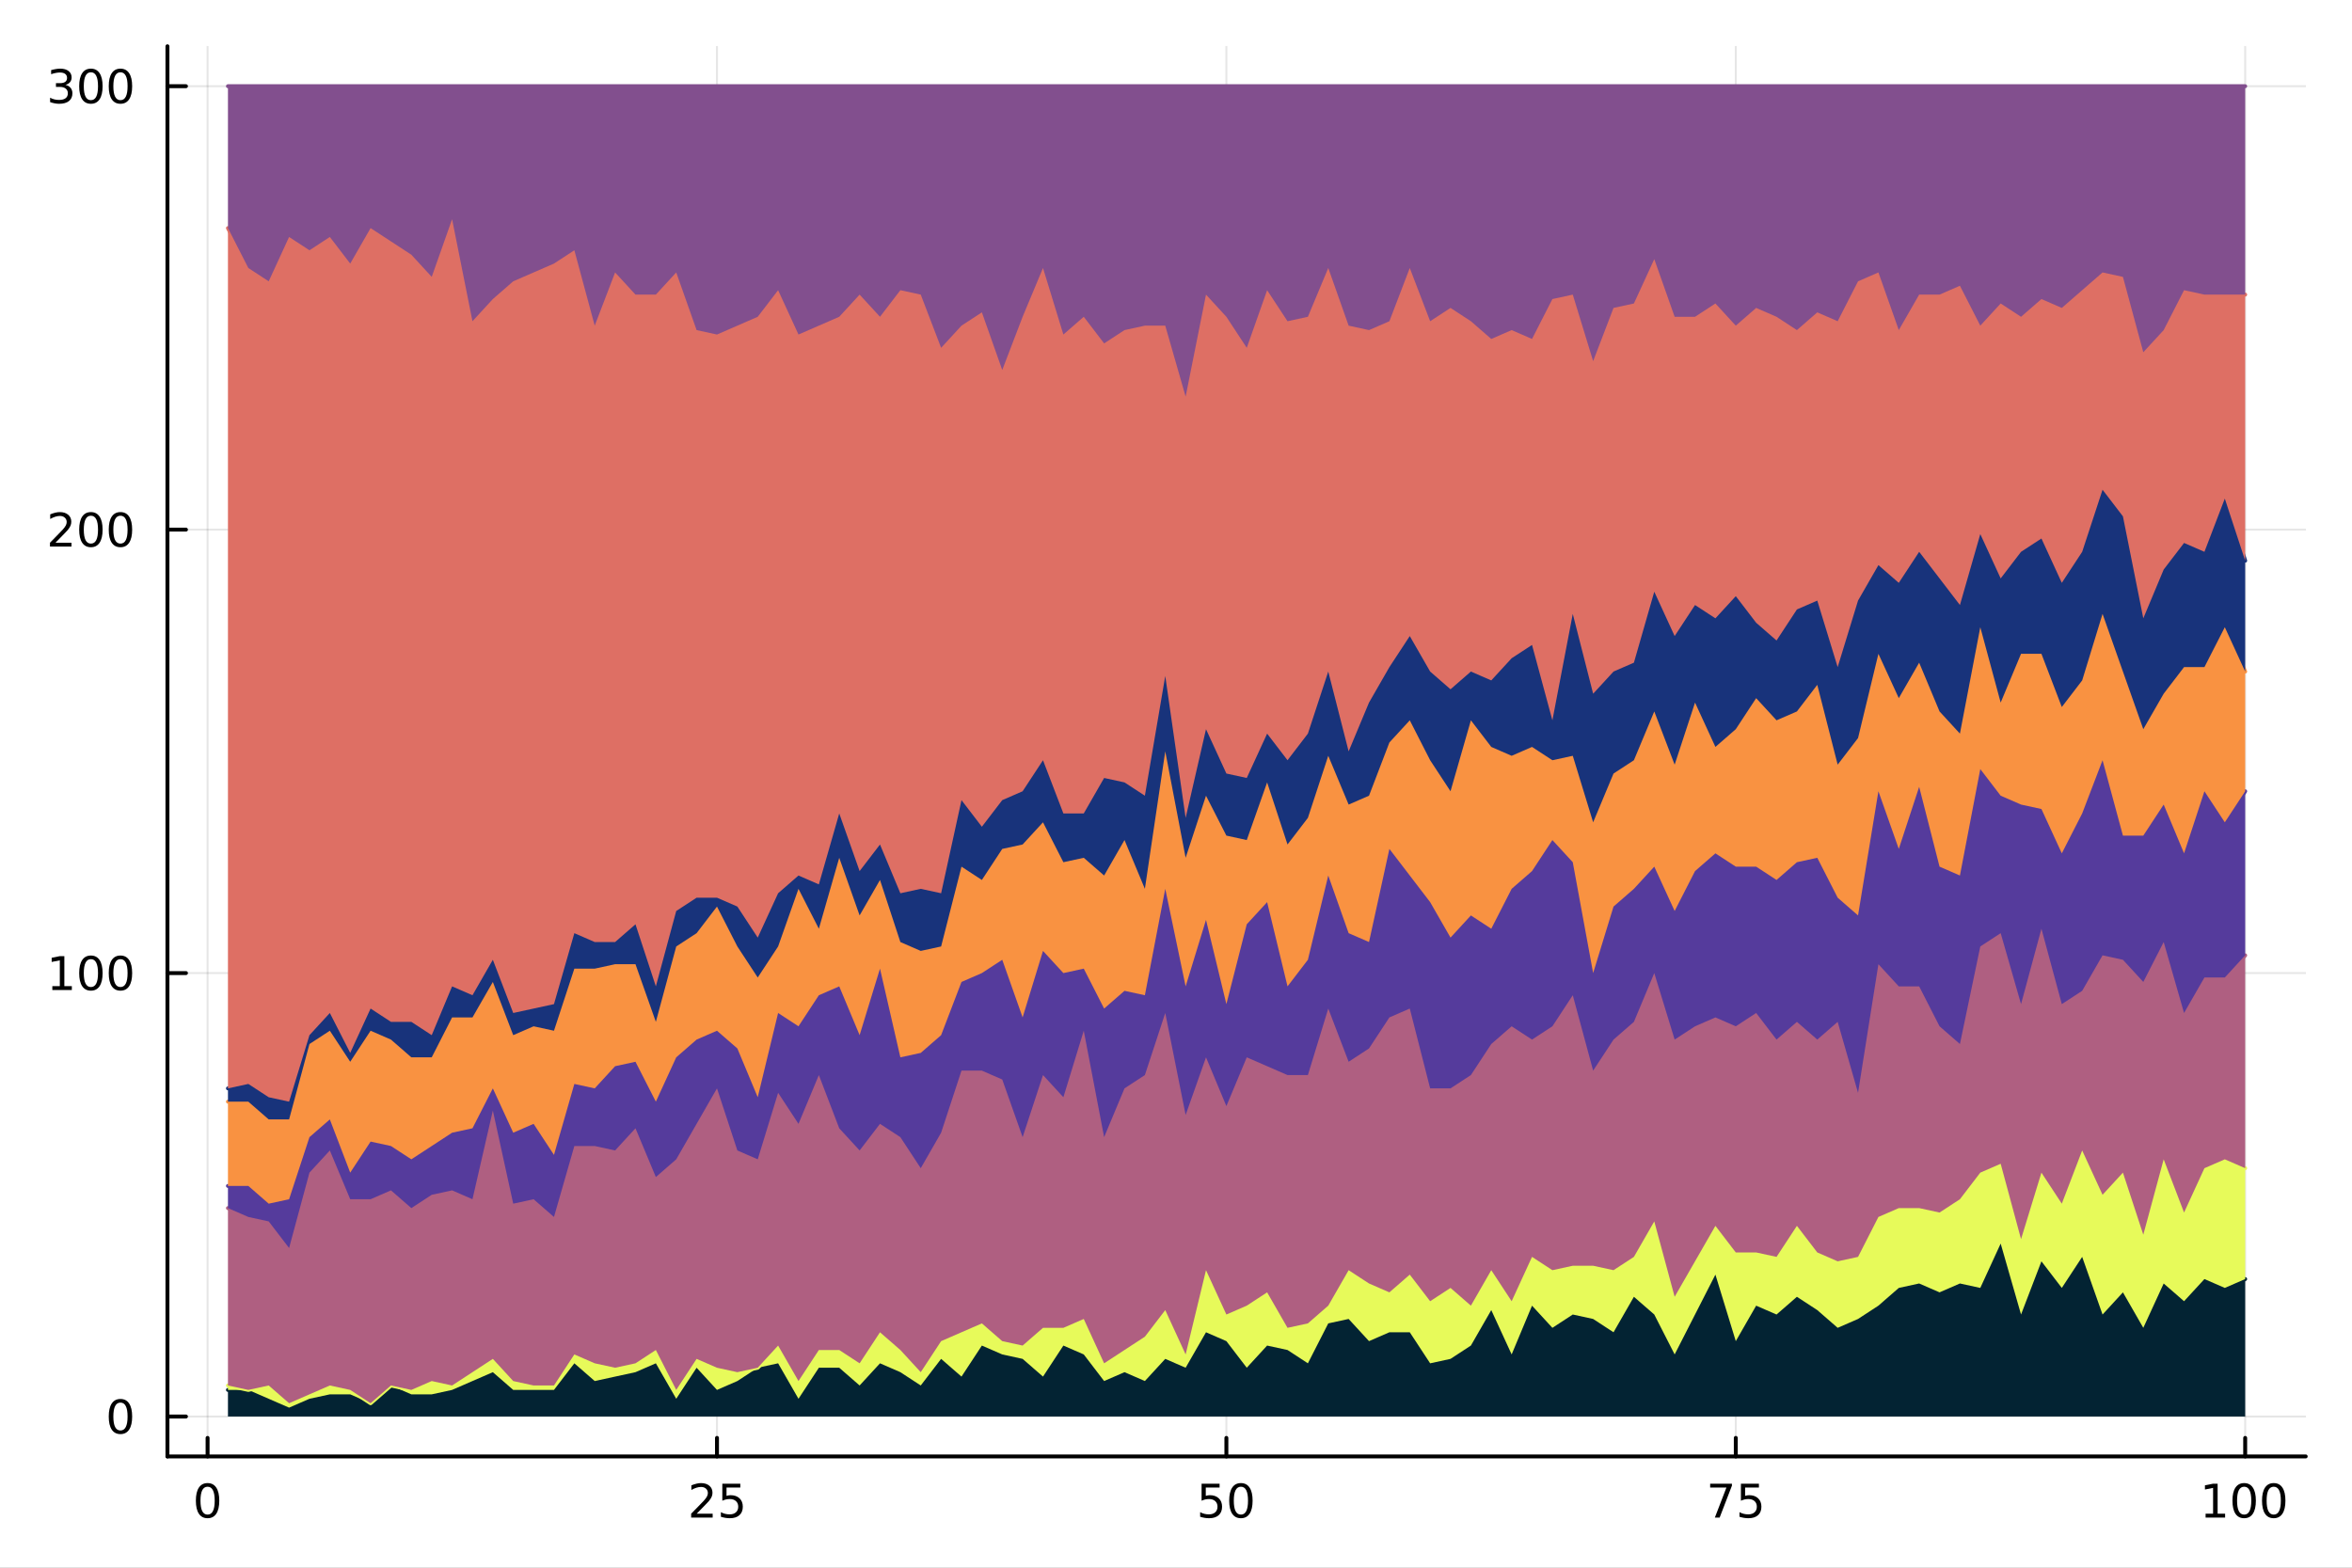<?xml version="1.0" encoding="utf-8"?>
<svg xmlns="http://www.w3.org/2000/svg" xmlns:xlink="http://www.w3.org/1999/xlink" width="600" height="400" viewBox="0 0 2400 1600">
<rect x="0" y="0" width="2400" height="1600" fill="#808080" stroke="none"/>
<defs>
  <clipPath id="clip330">
    <rect x="0" y="0" width="2400" height="1600"/>
  </clipPath>
</defs>
<path clip-path="url(#clip330)" d="M0 1600 L2400 1600 L2400 0 L0 0  Z" fill="#ffffff" fill-rule="evenodd" fill-opacity="1"/>
<defs>
  <clipPath id="clip331">
    <rect x="480" y="0" width="1681" height="1600"/>
  </clipPath>
</defs>
<path clip-path="url(#clip330)" d="M170.857 1486.45 L2352.76 1486.45 L2352.76 47.244 L170.857 47.244  Z" fill="#ffffff" fill-rule="evenodd" fill-opacity="1"/>
<defs>
  <clipPath id="clip332">
    <rect x="170" y="47" width="2183" height="1440"/>
  </clipPath>
</defs>
<polyline clip-path="url(#clip332)" style="stroke:#000000; stroke-linecap:round; stroke-linejoin:round; stroke-width:2; stroke-opacity:0.1; fill:none" points="211.817,1486.45 211.817,47.244 "/>
<polyline clip-path="url(#clip332)" style="stroke:#000000; stroke-linecap:round; stroke-linejoin:round; stroke-width:2; stroke-opacity:0.1; fill:none" points="731.614,1486.45 731.614,47.244 "/>
<polyline clip-path="url(#clip332)" style="stroke:#000000; stroke-linecap:round; stroke-linejoin:round; stroke-width:2; stroke-opacity:0.1; fill:none" points="1251.41,1486.45 1251.41,47.244 "/>
<polyline clip-path="url(#clip332)" style="stroke:#000000; stroke-linecap:round; stroke-linejoin:round; stroke-width:2; stroke-opacity:0.1; fill:none" points="1771.21,1486.45 1771.21,47.244 "/>
<polyline clip-path="url(#clip332)" style="stroke:#000000; stroke-linecap:round; stroke-linejoin:round; stroke-width:2; stroke-opacity:0.1; fill:none" points="2291,1486.45 2291,47.244 "/>
<polyline clip-path="url(#clip330)" style="stroke:#000000; stroke-linecap:round; stroke-linejoin:round; stroke-width:4; stroke-opacity:1; fill:none" points="170.857,1486.45 2352.76,1486.45 "/>
<polyline clip-path="url(#clip330)" style="stroke:#000000; stroke-linecap:round; stroke-linejoin:round; stroke-width:4; stroke-opacity:1; fill:none" points="211.817,1486.45 211.817,1467.55 "/>
<polyline clip-path="url(#clip330)" style="stroke:#000000; stroke-linecap:round; stroke-linejoin:round; stroke-width:4; stroke-opacity:1; fill:none" points="731.614,1486.45 731.614,1467.55 "/>
<polyline clip-path="url(#clip330)" style="stroke:#000000; stroke-linecap:round; stroke-linejoin:round; stroke-width:4; stroke-opacity:1; fill:none" points="1251.41,1486.45 1251.41,1467.55 "/>
<polyline clip-path="url(#clip330)" style="stroke:#000000; stroke-linecap:round; stroke-linejoin:round; stroke-width:4; stroke-opacity:1; fill:none" points="1771.21,1486.45 1771.21,1467.55 "/>
<polyline clip-path="url(#clip330)" style="stroke:#000000; stroke-linecap:round; stroke-linejoin:round; stroke-width:4; stroke-opacity:1; fill:none" points="2291,1486.45 2291,1467.55 "/>
<path clip-path="url(#clip330)" d="M211.817 1517.37 Q208.206 1517.37 206.378 1520.93 Q204.572 1524.47 204.572 1531.6 Q204.572 1538.71 206.378 1542.27 Q208.206 1545.82 211.817 1545.82 Q215.452 1545.82 217.257 1542.27 Q219.086 1538.71 219.086 1531.6 Q219.086 1524.47 217.257 1520.93 Q215.452 1517.37 211.817 1517.37 M211.817 1513.66 Q217.628 1513.66 220.683 1518.27 Q223.762 1522.85 223.762 1531.6 Q223.762 1540.33 220.683 1544.94 Q217.628 1549.52 211.817 1549.52 Q206.007 1549.52 202.929 1544.94 Q199.873 1540.33 199.873 1531.6 Q199.873 1522.85 202.929 1518.27 Q206.007 1513.66 211.817 1513.66 Z" fill="#000000" fill-rule="nonzero" fill-opacity="1" /><path clip-path="url(#clip330)" d="M710.885 1544.91 L727.204 1544.91 L727.204 1548.85 L705.26 1548.85 L705.26 1544.91 Q707.922 1542.16 712.505 1537.53 Q717.112 1532.88 718.292 1531.53 Q720.538 1529.01 721.417 1527.27 Q722.32 1525.51 722.32 1523.82 Q722.32 1521.07 720.376 1519.33 Q718.454 1517.6 715.353 1517.6 Q713.154 1517.6 710.7 1518.36 Q708.269 1519.13 705.492 1520.68 L705.492 1515.95 Q708.316 1514.82 710.769 1514.24 Q713.223 1513.66 715.26 1513.66 Q720.63 1513.66 723.825 1516.35 Q727.019 1519.03 727.019 1523.52 Q727.019 1525.65 726.209 1527.57 Q725.422 1529.47 723.315 1532.07 Q722.737 1532.74 719.635 1535.95 Q716.533 1539.15 710.885 1544.91 Z" fill="#000000" fill-rule="nonzero" fill-opacity="1" /><path clip-path="url(#clip330)" d="M737.065 1514.29 L755.422 1514.29 L755.422 1518.22 L741.348 1518.22 L741.348 1526.7 Q742.366 1526.35 743.385 1526.19 Q744.403 1526 745.422 1526 Q751.209 1526 754.588 1529.17 Q757.968 1532.34 757.968 1537.76 Q757.968 1543.34 754.496 1546.44 Q751.024 1549.52 744.704 1549.52 Q742.528 1549.52 740.26 1549.15 Q738.014 1548.78 735.607 1548.04 L735.607 1543.34 Q737.69 1544.47 739.913 1545.03 Q742.135 1545.58 744.612 1545.58 Q748.616 1545.58 750.954 1543.48 Q753.292 1541.37 753.292 1537.76 Q753.292 1534.15 750.954 1532.04 Q748.616 1529.94 744.612 1529.94 Q742.737 1529.94 740.862 1530.35 Q739.01 1530.77 737.065 1531.65 L737.065 1514.29 Z" fill="#000000" fill-rule="nonzero" fill-opacity="1" /><path clip-path="url(#clip330)" d="M1226.11 1514.29 L1244.47 1514.29 L1244.47 1518.22 L1230.39 1518.22 L1230.39 1526.7 Q1231.41 1526.35 1232.43 1526.19 Q1233.45 1526 1234.47 1526 Q1240.25 1526 1243.63 1529.17 Q1247.01 1532.34 1247.01 1537.76 Q1247.01 1543.34 1243.54 1546.44 Q1240.07 1549.52 1233.75 1549.52 Q1231.57 1549.52 1229.3 1549.15 Q1227.06 1548.78 1224.65 1548.04 L1224.65 1543.34 Q1226.73 1544.47 1228.96 1545.03 Q1231.18 1545.58 1233.66 1545.58 Q1237.66 1545.58 1240 1543.48 Q1242.34 1541.37 1242.34 1537.76 Q1242.34 1534.15 1240 1532.04 Q1237.66 1529.94 1233.66 1529.94 Q1231.78 1529.94 1229.91 1530.35 Q1228.05 1530.77 1226.11 1531.65 L1226.11 1514.29 Z" fill="#000000" fill-rule="nonzero" fill-opacity="1" /><path clip-path="url(#clip330)" d="M1266.23 1517.37 Q1262.61 1517.37 1260.79 1520.93 Q1258.98 1524.47 1258.98 1531.6 Q1258.98 1538.71 1260.79 1542.27 Q1262.61 1545.82 1266.23 1545.82 Q1269.86 1545.82 1271.67 1542.27 Q1273.49 1538.71 1273.49 1531.6 Q1273.49 1524.47 1271.67 1520.93 Q1269.86 1517.37 1266.23 1517.37 M1266.23 1513.66 Q1272.04 1513.66 1275.09 1518.27 Q1278.17 1522.85 1278.17 1531.6 Q1278.17 1540.33 1275.09 1544.94 Q1272.04 1549.52 1266.23 1549.52 Q1260.42 1549.52 1257.34 1544.94 Q1254.28 1540.33 1254.28 1531.6 Q1254.28 1522.85 1257.34 1518.27 Q1260.42 1513.66 1266.23 1513.66 Z" fill="#000000" fill-rule="nonzero" fill-opacity="1" /><path clip-path="url(#clip330)" d="M1745.06 1514.29 L1767.28 1514.29 L1767.28 1516.28 L1754.74 1548.85 L1749.85 1548.85 L1761.66 1518.22 L1745.06 1518.22 L1745.06 1514.29 Z" fill="#000000" fill-rule="nonzero" fill-opacity="1" /><path clip-path="url(#clip330)" d="M1776.45 1514.29 L1794.81 1514.29 L1794.81 1518.22 L1780.73 1518.22 L1780.73 1526.7 Q1781.75 1526.35 1782.77 1526.19 Q1783.79 1526 1784.81 1526 Q1790.59 1526 1793.97 1529.17 Q1797.35 1532.34 1797.35 1537.76 Q1797.35 1543.34 1793.88 1546.44 Q1790.41 1549.52 1784.09 1549.52 Q1781.91 1549.52 1779.64 1549.15 Q1777.4 1548.78 1774.99 1548.04 L1774.99 1543.34 Q1777.08 1544.47 1779.3 1545.03 Q1781.52 1545.58 1784 1545.58 Q1788 1545.58 1790.34 1543.48 Q1792.68 1541.37 1792.68 1537.76 Q1792.68 1534.15 1790.34 1532.04 Q1788 1529.94 1784 1529.94 Q1782.12 1529.94 1780.25 1530.35 Q1778.39 1530.77 1776.45 1531.65 L1776.45 1514.29 Z" fill="#000000" fill-rule="nonzero" fill-opacity="1" /><path clip-path="url(#clip330)" d="M2250.61 1544.91 L2258.25 1544.91 L2258.25 1518.55 L2249.94 1520.21 L2249.94 1515.95 L2258.2 1514.29 L2262.88 1514.29 L2262.88 1544.91 L2270.52 1544.91 L2270.52 1548.85 L2250.61 1548.85 L2250.61 1544.91 Z" fill="#000000" fill-rule="nonzero" fill-opacity="1" /><path clip-path="url(#clip330)" d="M2289.96 1517.37 Q2286.35 1517.37 2284.52 1520.93 Q2282.72 1524.47 2282.72 1531.6 Q2282.72 1538.71 2284.52 1542.27 Q2286.35 1545.82 2289.96 1545.82 Q2293.6 1545.82 2295.4 1542.27 Q2297.23 1538.71 2297.23 1531.6 Q2297.23 1524.47 2295.4 1520.93 Q2293.6 1517.37 2289.96 1517.37 M2289.96 1513.66 Q2295.77 1513.66 2298.83 1518.27 Q2301.91 1522.85 2301.91 1531.6 Q2301.91 1540.33 2298.83 1544.94 Q2295.77 1549.52 2289.96 1549.52 Q2284.15 1549.52 2281.07 1544.94 Q2278.02 1540.33 2278.02 1531.6 Q2278.02 1522.85 2281.07 1518.27 Q2284.15 1513.66 2289.96 1513.66 Z" fill="#000000" fill-rule="nonzero" fill-opacity="1" /><path clip-path="url(#clip330)" d="M2320.12 1517.37 Q2316.51 1517.37 2314.68 1520.93 Q2312.88 1524.47 2312.88 1531.6 Q2312.88 1538.71 2314.68 1542.27 Q2316.51 1545.82 2320.12 1545.82 Q2323.76 1545.82 2325.56 1542.27 Q2327.39 1538.71 2327.39 1531.6 Q2327.39 1524.47 2325.56 1520.93 Q2323.76 1517.37 2320.12 1517.37 M2320.12 1513.66 Q2325.93 1513.66 2328.99 1518.27 Q2332.07 1522.85 2332.07 1531.6 Q2332.07 1540.33 2328.99 1544.94 Q2325.93 1549.52 2320.12 1549.52 Q2314.31 1549.52 2311.24 1544.94 Q2308.18 1540.33 2308.18 1531.6 Q2308.18 1522.85 2311.24 1518.27 Q2314.31 1513.66 2320.12 1513.66 Z" fill="#000000" fill-rule="nonzero" fill-opacity="1" /><polyline clip-path="url(#clip332)" style="stroke:#000000; stroke-linecap:round; stroke-linejoin:round; stroke-width:2; stroke-opacity:0.1; fill:none" points="170.857,1445.72 2352.76,1445.72 "/>
<polyline clip-path="url(#clip332)" style="stroke:#000000; stroke-linecap:round; stroke-linejoin:round; stroke-width:2; stroke-opacity:0.1; fill:none" points="170.857,993.136 2352.76,993.136 "/>
<polyline clip-path="url(#clip332)" style="stroke:#000000; stroke-linecap:round; stroke-linejoin:round; stroke-width:2; stroke-opacity:0.1; fill:none" points="170.857,540.556 2352.76,540.556 "/>
<polyline clip-path="url(#clip332)" style="stroke:#000000; stroke-linecap:round; stroke-linejoin:round; stroke-width:2; stroke-opacity:0.1; fill:none" points="170.857,87.976 2352.76,87.976 "/>
<polyline clip-path="url(#clip330)" style="stroke:#000000; stroke-linecap:round; stroke-linejoin:round; stroke-width:4; stroke-opacity:1; fill:none" points="170.857,1486.45 170.857,47.244 "/>
<polyline clip-path="url(#clip330)" style="stroke:#000000; stroke-linecap:round; stroke-linejoin:round; stroke-width:4; stroke-opacity:1; fill:none" points="170.857,1445.72 189.755,1445.72 "/>
<polyline clip-path="url(#clip330)" style="stroke:#000000; stroke-linecap:round; stroke-linejoin:round; stroke-width:4; stroke-opacity:1; fill:none" points="170.857,993.136 189.755,993.136 "/>
<polyline clip-path="url(#clip330)" style="stroke:#000000; stroke-linecap:round; stroke-linejoin:round; stroke-width:4; stroke-opacity:1; fill:none" points="170.857,540.556 189.755,540.556 "/>
<polyline clip-path="url(#clip330)" style="stroke:#000000; stroke-linecap:round; stroke-linejoin:round; stroke-width:4; stroke-opacity:1; fill:none" points="170.857,87.976 189.755,87.976 "/>
<path clip-path="url(#clip330)" d="M122.913 1431.51 Q119.302 1431.51 117.473 1435.08 Q115.668 1438.62 115.668 1445.75 Q115.668 1452.86 117.473 1456.42 Q119.302 1459.96 122.913 1459.96 Q126.547 1459.96 128.353 1456.42 Q130.182 1452.86 130.182 1445.75 Q130.182 1438.62 128.353 1435.08 Q126.547 1431.51 122.913 1431.51 M122.913 1427.81 Q128.723 1427.81 131.779 1432.42 Q134.857 1437 134.857 1445.75 Q134.857 1454.48 131.779 1459.08 Q128.723 1463.67 122.913 1463.67 Q117.103 1463.67 114.024 1459.08 Q110.969 1454.48 110.969 1445.75 Q110.969 1437 114.024 1432.42 Q117.103 1427.81 122.913 1427.81 Z" fill="#000000" fill-rule="nonzero" fill-opacity="1" /><path clip-path="url(#clip330)" d="M53.4 1006.48 L61.038 1006.48 L61.038 980.115 L52.728 981.782 L52.728 977.523 L60.992 975.856 L65.668 975.856 L65.668 1006.48 L73.307 1006.48 L73.307 1010.42 L53.4 1010.42 L53.4 1006.48 Z" fill="#000000" fill-rule="nonzero" fill-opacity="1" /><path clip-path="url(#clip330)" d="M92.751 978.935 Q89.14 978.935 87.311 982.499 Q85.506 986.041 85.506 993.171 Q85.506 1000.28 87.311 1003.84 Q89.14 1007.38 92.751 1007.38 Q96.385 1007.38 98.191 1003.84 Q100.02 1000.28 100.02 993.171 Q100.02 986.041 98.191 982.499 Q96.385 978.935 92.751 978.935 M92.751 975.231 Q98.561 975.231 101.617 979.837 Q104.696 984.421 104.696 993.171 Q104.696 1001.9 101.617 1006.5 Q98.561 1011.09 92.751 1011.09 Q86.941 1011.09 83.862 1006.5 Q80.807 1001.9 80.807 993.171 Q80.807 984.421 83.862 979.837 Q86.941 975.231 92.751 975.231 Z" fill="#000000" fill-rule="nonzero" fill-opacity="1" /><path clip-path="url(#clip330)" d="M122.913 978.935 Q119.302 978.935 117.473 982.499 Q115.668 986.041 115.668 993.171 Q115.668 1000.28 117.473 1003.84 Q119.302 1007.38 122.913 1007.38 Q126.547 1007.38 128.353 1003.84 Q130.182 1000.28 130.182 993.171 Q130.182 986.041 128.353 982.499 Q126.547 978.935 122.913 978.935 M122.913 975.231 Q128.723 975.231 131.779 979.837 Q134.857 984.421 134.857 993.171 Q134.857 1001.9 131.779 1006.5 Q128.723 1011.09 122.913 1011.09 Q117.103 1011.09 114.024 1006.5 Q110.969 1001.9 110.969 993.171 Q110.969 984.421 114.024 979.837 Q117.103 975.231 122.913 975.231 Z" fill="#000000" fill-rule="nonzero" fill-opacity="1" /><path clip-path="url(#clip330)" d="M56.617 553.901 L72.936 553.901 L72.936 557.836 L50.992 557.836 L50.992 553.901 Q53.654 551.146 58.237 546.517 Q62.844 541.864 64.025 540.521 Q66.27 537.998 67.149 536.262 Q68.052 534.503 68.052 532.813 Q68.052 530.058 66.108 528.322 Q64.186 526.586 61.085 526.586 Q58.886 526.586 56.432 527.35 Q54.001 528.114 51.224 529.665 L51.224 524.943 Q54.048 523.808 56.501 523.23 Q58.955 522.651 60.992 522.651 Q66.362 522.651 69.557 525.336 Q72.751 528.021 72.751 532.512 Q72.751 534.642 71.941 536.563 Q71.154 538.461 69.048 541.054 Q68.469 541.725 65.367 544.943 Q62.265 548.137 56.617 553.901 Z" fill="#000000" fill-rule="nonzero" fill-opacity="1" /><path clip-path="url(#clip330)" d="M92.751 526.355 Q89.14 526.355 87.311 529.92 Q85.506 533.461 85.506 540.591 Q85.506 547.697 87.311 551.262 Q89.14 554.804 92.751 554.804 Q96.385 554.804 98.191 551.262 Q100.02 547.697 100.02 540.591 Q100.02 533.461 98.191 529.92 Q96.385 526.355 92.751 526.355 M92.751 522.651 Q98.561 522.651 101.617 527.258 Q104.696 531.841 104.696 540.591 Q104.696 549.318 101.617 553.924 Q98.561 558.507 92.751 558.507 Q86.941 558.507 83.862 553.924 Q80.807 549.318 80.807 540.591 Q80.807 531.841 83.862 527.258 Q86.941 522.651 92.751 522.651 Z" fill="#000000" fill-rule="nonzero" fill-opacity="1" /><path clip-path="url(#clip330)" d="M122.913 526.355 Q119.302 526.355 117.473 529.92 Q115.668 533.461 115.668 540.591 Q115.668 547.697 117.473 551.262 Q119.302 554.804 122.913 554.804 Q126.547 554.804 128.353 551.262 Q130.182 547.697 130.182 540.591 Q130.182 533.461 128.353 529.92 Q126.547 526.355 122.913 526.355 M122.913 522.651 Q128.723 522.651 131.779 527.258 Q134.857 531.841 134.857 540.591 Q134.857 549.318 131.779 553.924 Q128.723 558.507 122.913 558.507 Q117.103 558.507 114.024 553.924 Q110.969 549.318 110.969 540.591 Q110.969 531.841 114.024 527.258 Q117.103 522.651 122.913 522.651 Z" fill="#000000" fill-rule="nonzero" fill-opacity="1" /><path clip-path="url(#clip330)" d="M66.756 86.622 Q70.112 87.34 71.987 89.608 Q73.885 91.877 73.885 95.21 Q73.885 100.326 70.367 103.127 Q66.849 105.928 60.367 105.928 Q58.191 105.928 55.876 105.488 Q53.585 105.071 51.131 104.215 L51.131 99.701 Q53.075 100.835 55.39 101.414 Q57.705 101.992 60.228 101.992 Q64.626 101.992 66.918 100.256 Q69.233 98.52 69.233 95.21 Q69.233 92.154 67.08 90.442 Q64.95 88.705 61.131 88.705 L57.103 88.705 L57.103 84.863 L61.316 84.863 Q64.765 84.863 66.594 83.497 Q68.423 82.108 68.423 79.516 Q68.423 76.854 66.525 75.442 Q64.65 74.006 61.131 74.006 Q59.21 74.006 57.011 74.423 Q54.812 74.84 52.173 75.719 L52.173 71.553 Q54.835 70.812 57.15 70.442 Q59.487 70.071 61.548 70.071 Q66.872 70.071 69.974 72.502 Q73.075 74.909 73.075 79.03 Q73.075 81.9 71.432 83.891 Q69.788 85.858 66.756 86.622 Z" fill="#000000" fill-rule="nonzero" fill-opacity="1" /><path clip-path="url(#clip330)" d="M92.751 73.775 Q89.14 73.775 87.311 77.34 Q85.506 80.881 85.506 88.011 Q85.506 95.117 87.311 98.682 Q89.14 102.224 92.751 102.224 Q96.385 102.224 98.191 98.682 Q100.02 95.117 100.02 88.011 Q100.02 80.881 98.191 77.34 Q96.385 73.775 92.751 73.775 M92.751 70.071 Q98.561 70.071 101.617 74.678 Q104.696 79.261 104.696 88.011 Q104.696 96.738 101.617 101.344 Q98.561 105.928 92.751 105.928 Q86.941 105.928 83.862 101.344 Q80.807 96.738 80.807 88.011 Q80.807 79.261 83.862 74.678 Q86.941 70.071 92.751 70.071 Z" fill="#000000" fill-rule="nonzero" fill-opacity="1" /><path clip-path="url(#clip330)" d="M122.913 73.775 Q119.302 73.775 117.473 77.34 Q115.668 80.881 115.668 88.011 Q115.668 95.117 117.473 98.682 Q119.302 102.224 122.913 102.224 Q126.547 102.224 128.353 98.682 Q130.182 95.117 130.182 88.011 Q130.182 80.881 128.353 77.34 Q126.547 73.775 122.913 73.775 M122.913 70.071 Q128.723 70.071 131.779 74.678 Q134.857 79.261 134.857 88.011 Q134.857 96.738 131.779 101.344 Q128.723 105.928 122.913 105.928 Q117.103 105.928 114.024 101.344 Q110.969 96.738 110.969 88.011 Q110.969 79.261 114.024 74.678 Q117.103 70.071 122.913 70.071 Z" fill="#000000" fill-rule="nonzero" fill-opacity="1" /><path clip-path="url(#clip332)" d="M232.609 1418.56 L253.401 1418.56 L274.193 1427.61 L294.985 1436.66 L315.777 1427.61 L336.569 1423.09 L357.36 1423.09 L378.152 1432.14 L398.944 1414.04 L419.736 1423.09 L440.528 1423.09 L461.32 1418.56 L482.112 1409.51 L502.904 1400.46 L523.695 1418.56 L544.487 1418.56 L565.279 1418.56 L586.071 1391.41 L606.863 1409.51 L627.655 1404.98 L648.447 1400.46 L669.238 1391.41 L690.03 1427.61 L710.822 1395.93 L731.614 1418.56 L752.406 1409.51 L773.198 1395.93 L793.99 1391.41 L814.782 1427.61 L835.573 1395.93 L856.365 1395.93 L877.157 1414.04 L897.949 1391.41 L918.741 1400.46 L939.533 1414.04 L960.325 1386.88 L981.116 1404.98 L1001.91 1373.3 L1022.7 1382.35 L1043.49 1386.88 L1064.28 1404.98 L1085.08 1373.3 L1105.87 1382.35 L1126.66 1409.51 L1147.45 1400.46 L1168.24 1409.51 L1189.04 1386.88 L1209.83 1395.93 L1230.62 1359.73 L1251.41 1368.78 L1272.2 1395.93 L1292.99 1373.3 L1313.79 1377.83 L1334.58 1391.41 L1355.37 1350.67 L1376.16 1346.15 L1396.95 1368.78 L1417.75 1359.73 L1438.54 1359.73 L1459.33 1391.41 L1480.12 1386.88 L1500.91 1373.3 L1521.7 1337.1 L1542.5 1382.35 L1563.29 1332.57 L1584.08 1355.2 L1604.87 1341.62 L1625.66 1346.15 L1646.46 1359.73 L1667.25 1323.52 L1688.04 1341.62 L1708.83 1382.35 L1729.62 1341.62 L1750.42 1300.89 L1771.21 1368.78 L1792 1332.57 L1812.79 1341.62 L1833.58 1323.52 L1854.37 1337.1 L1875.17 1355.2 L1895.96 1346.15 L1916.75 1332.57 L1937.54 1314.47 L1958.33 1309.94 L1979.13 1318.99 L1999.92 1309.94 L2020.71 1314.47 L2041.5 1269.21 L2062.29 1341.62 L2083.09 1287.31 L2103.88 1314.47 L2124.67 1282.79 L2145.46 1341.62 L2166.25 1318.99 L2187.04 1355.2 L2207.84 1309.94 L2228.63 1328.04 L2249.42 1305.42 L2270.21 1314.47 L2291 1305.42 L2291 1445.72 L2270.21 1445.72 L2249.42 1445.72 L2228.63 1445.72 L2207.84 1445.72 L2187.04 1445.72 L2166.25 1445.72 L2145.46 1445.72 L2124.67 1445.72 L2103.88 1445.72 L2083.09 1445.72 L2062.29 1445.72 L2041.5 1445.72 L2020.71 1445.72 L1999.92 1445.72 L1979.13 1445.72 L1958.33 1445.72 L1937.54 1445.72 L1916.75 1445.72 L1895.96 1445.72 L1875.17 1445.72 L1854.37 1445.72 L1833.58 1445.72 L1812.79 1445.72 L1792 1445.72 L1771.21 1445.72 L1750.42 1445.72 L1729.62 1445.72 L1708.83 1445.72 L1688.04 1445.72 L1667.25 1445.72 L1646.46 1445.72 L1625.66 1445.72 L1604.87 1445.72 L1584.08 1445.72 L1563.29 1445.72 L1542.5 1445.72 L1521.7 1445.72 L1500.91 1445.72 L1480.12 1445.72 L1459.33 1445.72 L1438.54 1445.72 L1417.75 1445.72 L1396.95 1445.72 L1376.16 1445.72 L1355.37 1445.72 L1334.58 1445.72 L1313.79 1445.72 L1292.99 1445.72 L1272.2 1445.72 L1251.41 1445.72 L1230.62 1445.72 L1209.83 1445.72 L1189.04 1445.72 L1168.24 1445.72 L1147.45 1445.72 L1126.66 1445.72 L1105.87 1445.72 L1085.08 1445.72 L1064.28 1445.72 L1043.49 1445.72 L1022.7 1445.72 L1001.91 1445.72 L981.116 1445.72 L960.325 1445.72 L939.533 1445.72 L918.741 1445.72 L897.949 1445.72 L877.157 1445.72 L856.365 1445.72 L835.573 1445.72 L814.782 1445.72 L793.99 1445.72 L773.198 1445.72 L752.406 1445.72 L731.614 1445.72 L710.822 1445.72 L690.03 1445.72 L669.238 1445.72 L648.447 1445.72 L627.655 1445.72 L606.863 1445.72 L586.071 1445.72 L565.279 1445.72 L544.487 1445.72 L523.695 1445.72 L502.904 1445.72 L482.112 1445.72 L461.32 1445.72 L440.528 1445.72 L419.736 1445.72 L398.944 1445.72 L378.152 1445.72 L357.36 1445.72 L336.569 1445.72 L315.777 1445.72 L294.985 1445.72 L274.193 1445.72 L253.401 1445.72 L232.609 1445.72  Z" fill="#032333" fill-rule="evenodd" fill-opacity="1"/>
<polyline clip-path="url(#clip332)" style="stroke:#032333; stroke-linecap:round; stroke-linejoin:round; stroke-width:4; stroke-opacity:1; fill:none" points="232.609,1418.56 253.401,1418.56 274.193,1427.61 294.985,1436.66 315.777,1427.61 336.569,1423.09 357.36,1423.09 378.152,1432.14 398.944,1414.04 419.736,1423.09 440.528,1423.09 461.32,1418.56 482.112,1409.51 502.904,1400.46 523.695,1418.56 544.487,1418.56 565.279,1418.56 586.071,1391.41 606.863,1409.51 627.655,1404.98 648.447,1400.46 669.238,1391.41 690.03,1427.61 710.822,1395.93 731.614,1418.56 752.406,1409.51 773.198,1395.93 793.99,1391.41 814.782,1427.61 835.573,1395.93 856.365,1395.93 877.157,1414.04 897.949,1391.41 918.741,1400.46 939.533,1414.04 960.325,1386.88 981.116,1404.98 1001.91,1373.3 1022.7,1382.35 1043.49,1386.88 1064.28,1404.98 1085.08,1373.3 1105.87,1382.35 1126.66,1409.51 1147.45,1400.46 1168.24,1409.51 1189.04,1386.88 1209.83,1395.93 1230.62,1359.73 1251.41,1368.78 1272.2,1395.93 1292.99,1373.3 1313.79,1377.83 1334.58,1391.41 1355.37,1350.67 1376.16,1346.15 1396.95,1368.78 1417.75,1359.73 1438.54,1359.73 1459.33,1391.41 1480.12,1386.88 1500.91,1373.3 1521.7,1337.1 1542.5,1382.35 1563.29,1332.57 1584.08,1355.2 1604.87,1341.62 1625.66,1346.15 1646.46,1359.73 1667.25,1323.52 1688.04,1341.62 1708.83,1382.35 1729.62,1341.62 1750.42,1300.89 1771.21,1368.78 1792,1332.57 1812.79,1341.62 1833.58,1323.52 1854.37,1337.1 1875.17,1355.2 1895.96,1346.15 1916.75,1332.57 1937.54,1314.47 1958.33,1309.94 1979.13,1318.99 1999.92,1309.94 2020.71,1314.47 2041.5,1269.21 2062.29,1341.62 2083.09,1287.31 2103.88,1314.47 2124.67,1282.79 2145.46,1341.62 2166.25,1318.99 2187.04,1355.2 2207.84,1309.94 2228.63,1328.04 2249.42,1305.42 2270.21,1314.47 2291,1305.42 "/>
<path clip-path="url(#clip332)" d="M232.609 1414.04 L253.401 1418.56 L274.193 1414.04 L294.985 1432.14 L315.777 1423.09 L336.569 1414.04 L357.36 1418.56 L378.152 1432.14 L398.944 1414.04 L419.736 1418.56 L440.528 1409.51 L461.32 1414.04 L482.112 1400.46 L502.904 1386.88 L523.695 1409.51 L544.487 1414.04 L565.279 1414.04 L586.071 1382.35 L606.863 1391.41 L627.655 1395.93 L648.447 1391.41 L669.238 1377.83 L690.03 1418.56 L710.822 1386.88 L731.614 1395.93 L752.406 1400.46 L773.198 1395.93 L793.99 1373.3 L814.782 1409.51 L835.573 1377.83 L856.365 1377.83 L877.157 1391.41 L897.949 1359.73 L918.741 1377.83 L939.533 1400.46 L960.325 1368.78 L981.116 1359.73 L1001.91 1350.67 L1022.7 1368.78 L1043.49 1373.3 L1064.28 1355.2 L1085.08 1355.2 L1105.87 1346.15 L1126.66 1391.41 L1147.45 1377.83 L1168.24 1364.25 L1189.04 1337.1 L1209.83 1382.35 L1230.62 1296.36 L1251.41 1341.62 L1272.2 1332.57 L1292.99 1318.99 L1313.79 1355.2 L1334.58 1350.67 L1355.37 1332.57 L1376.16 1296.36 L1396.95 1309.94 L1417.75 1318.99 L1438.54 1300.89 L1459.33 1328.04 L1480.12 1314.47 L1500.91 1332.57 L1521.7 1296.36 L1542.5 1328.04 L1563.29 1282.79 L1584.08 1296.36 L1604.87 1291.84 L1625.66 1291.84 L1646.46 1296.36 L1667.25 1282.79 L1688.04 1246.58 L1708.83 1323.52 L1729.62 1287.31 L1750.42 1251.11 L1771.21 1278.26 L1792 1278.26 L1812.79 1282.79 L1833.58 1251.11 L1854.37 1278.26 L1875.17 1287.31 L1895.96 1282.79 L1916.75 1242.05 L1937.54 1233 L1958.33 1233 L1979.13 1237.53 L1999.92 1223.95 L2020.71 1196.8 L2041.5 1187.75 L2062.29 1264.68 L2083.09 1196.8 L2103.88 1228.48 L2124.67 1174.17 L2145.46 1219.43 L2166.25 1196.8 L2187.04 1260.16 L2207.84 1183.22 L2228.63 1237.53 L2249.42 1192.27 L2270.21 1183.22 L2291 1192.27 L2291 1305.42 L2270.21 1314.47 L2249.42 1305.42 L2228.63 1328.04 L2207.84 1309.94 L2187.04 1355.2 L2166.25 1318.99 L2145.46 1341.62 L2124.67 1282.79 L2103.88 1314.47 L2083.09 1287.31 L2062.29 1341.62 L2041.5 1269.21 L2020.71 1314.47 L1999.92 1309.94 L1979.13 1318.99 L1958.33 1309.94 L1937.54 1314.47 L1916.75 1332.57 L1895.96 1346.15 L1875.17 1355.2 L1854.37 1337.1 L1833.58 1323.52 L1812.79 1341.62 L1792 1332.57 L1771.21 1368.78 L1750.42 1300.89 L1729.62 1341.62 L1708.83 1382.35 L1688.04 1341.62 L1667.25 1323.52 L1646.46 1359.73 L1625.66 1346.15 L1604.87 1341.62 L1584.08 1355.2 L1563.29 1332.57 L1542.5 1382.35 L1521.7 1337.1 L1500.91 1373.3 L1480.12 1386.88 L1459.33 1391.41 L1438.54 1359.73 L1417.75 1359.73 L1396.95 1368.78 L1376.16 1346.15 L1355.37 1350.67 L1334.58 1391.41 L1313.79 1377.83 L1292.99 1373.3 L1272.2 1395.93 L1251.41 1368.78 L1230.62 1359.73 L1209.83 1395.93 L1189.04 1386.88 L1168.24 1409.51 L1147.45 1400.46 L1126.66 1409.51 L1105.87 1382.35 L1085.08 1373.3 L1064.28 1404.98 L1043.49 1386.88 L1022.7 1382.35 L1001.91 1373.3 L981.116 1404.98 L960.325 1386.88 L939.533 1414.04 L918.741 1400.46 L897.949 1391.41 L877.157 1414.04 L856.365 1395.93 L835.573 1395.93 L814.782 1427.61 L793.99 1391.41 L773.198 1395.93 L752.406 1409.51 L731.614 1418.56 L710.822 1395.93 L690.03 1427.61 L669.238 1391.41 L648.447 1400.46 L627.655 1404.98 L606.863 1409.51 L586.071 1391.41 L565.279 1418.56 L544.487 1418.56 L523.695 1418.56 L502.904 1400.46 L482.112 1409.51 L461.32 1418.56 L440.528 1423.09 L419.736 1423.09 L398.944 1414.04 L378.152 1432.14 L357.36 1423.09 L336.569 1423.09 L315.777 1427.61 L294.985 1436.66 L274.193 1427.61 L253.401 1418.56 L232.609 1418.56  Z" fill="#e7fa5a" fill-rule="evenodd" fill-opacity="1"/>
<polyline clip-path="url(#clip332)" style="stroke:#e7fa5a; stroke-linecap:round; stroke-linejoin:round; stroke-width:4; stroke-opacity:1; fill:none" points="232.609,1414.04 253.401,1418.56 274.193,1414.04 294.985,1432.14 315.777,1423.09 336.569,1414.04 357.36,1418.56 378.152,1432.14 398.944,1414.04 419.736,1418.56 440.528,1409.51 461.32,1414.04 482.112,1400.46 502.904,1386.88 523.695,1409.51 544.487,1414.04 565.279,1414.04 586.071,1382.35 606.863,1391.41 627.655,1395.93 648.447,1391.41 669.238,1377.83 690.03,1418.56 710.822,1386.88 731.614,1395.93 752.406,1400.46 773.198,1395.93 793.99,1373.3 814.782,1409.51 835.573,1377.83 856.365,1377.83 877.157,1391.41 897.949,1359.73 918.741,1377.83 939.533,1400.46 960.325,1368.78 981.116,1359.73 1001.91,1350.67 1022.7,1368.78 1043.49,1373.3 1064.28,1355.2 1085.08,1355.2 1105.87,1346.15 1126.66,1391.41 1147.45,1377.83 1168.24,1364.25 1189.04,1337.1 1209.83,1382.35 1230.62,1296.36 1251.41,1341.62 1272.2,1332.57 1292.99,1318.99 1313.79,1355.2 1334.58,1350.67 1355.37,1332.57 1376.16,1296.36 1396.95,1309.94 1417.75,1318.99 1438.54,1300.89 1459.33,1328.04 1480.12,1314.47 1500.91,1332.57 1521.7,1296.36 1542.5,1328.04 1563.29,1282.79 1584.08,1296.36 1604.87,1291.84 1625.66,1291.84 1646.46,1296.36 1667.25,1282.79 1688.04,1246.58 1708.83,1323.52 1729.62,1287.31 1750.42,1251.11 1771.21,1278.26 1792,1278.26 1812.79,1282.79 1833.58,1251.11 1854.37,1278.26 1875.17,1287.31 1895.96,1282.79 1916.75,1242.05 1937.54,1233 1958.33,1233 1979.13,1237.53 1999.92,1223.95 2020.71,1196.8 2041.5,1187.75 2062.29,1264.68 2083.09,1196.8 2103.88,1228.48 2124.67,1174.17 2145.46,1219.43 2166.25,1196.8 2187.04,1260.16 2207.84,1183.22 2228.63,1237.53 2249.42,1192.27 2270.21,1183.22 2291,1192.27 "/>
<path clip-path="url(#clip332)" d="M232.609 1233 L253.401 1242.05 L274.193 1246.58 L294.985 1273.74 L315.777 1196.8 L336.569 1174.17 L357.36 1223.95 L378.152 1223.95 L398.944 1214.9 L419.736 1233 L440.528 1219.43 L461.32 1214.9 L482.112 1223.95 L502.904 1133.44 L523.695 1228.48 L544.487 1223.95 L565.279 1242.05 L586.071 1169.64 L606.863 1169.64 L627.655 1174.17 L648.447 1151.54 L669.238 1201.32 L690.03 1183.22 L710.822 1147.01 L731.614 1110.81 L752.406 1174.17 L773.198 1183.22 L793.99 1115.33 L814.782 1147.01 L835.573 1097.23 L856.365 1151.54 L877.157 1174.17 L897.949 1147.01 L918.741 1160.59 L939.533 1192.27 L960.325 1156.06 L981.116 1092.7 L1001.91 1092.7 L1022.7 1101.76 L1043.49 1160.59 L1064.28 1097.23 L1085.08 1119.86 L1105.87 1051.97 L1126.66 1160.59 L1147.45 1110.81 L1168.24 1097.23 L1189.04 1033.87 L1209.83 1137.96 L1230.62 1079.13 L1251.41 1128.91 L1272.2 1079.13 L1292.99 1088.18 L1313.79 1097.23 L1334.58 1097.23 L1355.37 1029.34 L1376.16 1083.65 L1396.95 1070.07 L1417.75 1038.39 L1438.54 1029.34 L1459.33 1110.81 L1480.12 1110.81 L1500.91 1097.23 L1521.7 1065.55 L1542.5 1047.45 L1563.29 1061.02 L1584.08 1047.45 L1604.87 1015.76 L1625.66 1092.7 L1646.46 1061.02 L1667.25 1042.92 L1688.04 993.136 L1708.83 1061.02 L1729.62 1047.45 L1750.42 1038.39 L1771.21 1047.45 L1792 1033.87 L1812.79 1061.02 L1833.58 1042.92 L1854.37 1061.02 L1875.17 1042.92 L1895.96 1115.33 L1916.75 984.084 L1937.54 1006.71 L1958.33 1006.71 L1979.13 1047.45 L1999.92 1065.55 L2020.71 965.981 L2041.5 952.404 L2062.29 1024.82 L2083.09 947.878 L2103.88 1024.82 L2124.67 1011.24 L2145.46 975.033 L2166.25 979.558 L2187.04 1002.19 L2207.84 961.455 L2228.63 1033.87 L2249.42 997.662 L2270.21 997.662 L2291 975.033 L2291 1192.27 L2270.21 1183.22 L2249.42 1192.27 L2228.63 1237.53 L2207.84 1183.22 L2187.04 1260.16 L2166.25 1196.8 L2145.46 1219.43 L2124.67 1174.17 L2103.88 1228.48 L2083.09 1196.8 L2062.29 1264.68 L2041.5 1187.75 L2020.71 1196.8 L1999.92 1223.95 L1979.13 1237.53 L1958.33 1233 L1937.54 1233 L1916.75 1242.05 L1895.96 1282.79 L1875.17 1287.31 L1854.37 1278.26 L1833.58 1251.11 L1812.79 1282.79 L1792 1278.26 L1771.21 1278.26 L1750.42 1251.11 L1729.62 1287.31 L1708.83 1323.52 L1688.04 1246.58 L1667.25 1282.79 L1646.46 1296.36 L1625.66 1291.84 L1604.87 1291.84 L1584.08 1296.36 L1563.29 1282.79 L1542.5 1328.04 L1521.7 1296.36 L1500.91 1332.57 L1480.12 1314.47 L1459.33 1328.04 L1438.54 1300.89 L1417.75 1318.99 L1396.95 1309.94 L1376.16 1296.36 L1355.37 1332.57 L1334.58 1350.67 L1313.79 1355.2 L1292.99 1318.99 L1272.2 1332.57 L1251.41 1341.62 L1230.62 1296.36 L1209.83 1382.35 L1189.04 1337.1 L1168.24 1364.25 L1147.45 1377.83 L1126.66 1391.41 L1105.87 1346.15 L1085.08 1355.2 L1064.28 1355.2 L1043.49 1373.3 L1022.7 1368.78 L1001.91 1350.67 L981.116 1359.73 L960.325 1368.78 L939.533 1400.46 L918.741 1377.83 L897.949 1359.73 L877.157 1391.41 L856.365 1377.83 L835.573 1377.83 L814.782 1409.51 L793.99 1373.3 L773.198 1395.93 L752.406 1400.46 L731.614 1395.93 L710.822 1386.88 L690.03 1418.56 L669.238 1377.83 L648.447 1391.41 L627.655 1395.93 L606.863 1391.41 L586.071 1382.35 L565.279 1414.04 L544.487 1414.04 L523.695 1409.51 L502.904 1386.88 L482.112 1400.46 L461.32 1414.04 L440.528 1409.51 L419.736 1418.56 L398.944 1414.04 L378.152 1432.14 L357.36 1418.56 L336.569 1414.04 L315.777 1423.09 L294.985 1432.14 L274.193 1414.04 L253.401 1418.56 L232.609 1414.04  Z" fill="#af5f81" fill-rule="evenodd" fill-opacity="1"/>
<polyline clip-path="url(#clip332)" style="stroke:#af5f81; stroke-linecap:round; stroke-linejoin:round; stroke-width:4; stroke-opacity:1; fill:none" points="232.609,1233 253.401,1242.05 274.193,1246.58 294.985,1273.74 315.777,1196.8 336.569,1174.17 357.36,1223.95 378.152,1223.95 398.944,1214.9 419.736,1233 440.528,1219.43 461.32,1214.9 482.112,1223.95 502.904,1133.44 523.695,1228.48 544.487,1223.95 565.279,1242.05 586.071,1169.64 606.863,1169.64 627.655,1174.17 648.447,1151.54 669.238,1201.32 690.03,1183.22 710.822,1147.01 731.614,1110.81 752.406,1174.17 773.198,1183.22 793.99,1115.33 814.782,1147.01 835.573,1097.23 856.365,1151.54 877.157,1174.17 897.949,1147.01 918.741,1160.59 939.533,1192.27 960.325,1156.06 981.116,1092.7 1001.91,1092.7 1022.7,1101.76 1043.49,1160.59 1064.28,1097.23 1085.08,1119.86 1105.87,1051.97 1126.66,1160.59 1147.45,1110.81 1168.24,1097.23 1189.04,1033.87 1209.83,1137.96 1230.62,1079.13 1251.41,1128.91 1272.2,1079.13 1292.99,1088.18 1313.79,1097.23 1334.58,1097.23 1355.37,1029.34 1376.16,1083.65 1396.95,1070.07 1417.75,1038.39 1438.54,1029.34 1459.33,1110.81 1480.12,1110.81 1500.91,1097.23 1521.7,1065.55 1542.5,1047.45 1563.29,1061.02 1584.08,1047.45 1604.87,1015.76 1625.66,1092.7 1646.46,1061.02 1667.25,1042.92 1688.04,993.136 1708.83,1061.02 1729.62,1047.45 1750.42,1038.39 1771.21,1047.45 1792,1033.87 1812.79,1061.02 1833.58,1042.92 1854.37,1061.02 1875.17,1042.92 1895.96,1115.33 1916.75,984.084 1937.54,1006.71 1958.33,1006.71 1979.13,1047.45 1999.92,1065.55 2020.71,965.981 2041.5,952.404 2062.29,1024.82 2083.09,947.878 2103.88,1024.82 2124.67,1011.24 2145.46,975.033 2166.25,979.558 2187.04,1002.19 2207.84,961.455 2228.63,1033.87 2249.42,997.662 2270.21,997.662 2291,975.033 "/>
<path clip-path="url(#clip332)" d="M232.609 1210.37 L253.401 1210.37 L274.193 1228.48 L294.985 1223.95 L315.777 1160.59 L336.569 1142.49 L357.36 1196.8 L378.152 1165.12 L398.944 1169.64 L419.736 1183.22 L440.528 1169.64 L461.32 1156.06 L482.112 1151.54 L502.904 1110.81 L523.695 1156.06 L544.487 1147.01 L565.279 1178.69 L586.071 1106.28 L606.863 1110.81 L627.655 1088.18 L648.447 1083.65 L669.238 1124.38 L690.03 1079.13 L710.822 1061.02 L731.614 1051.97 L752.406 1070.07 L773.198 1119.86 L793.99 1033.87 L814.782 1047.45 L835.573 1015.76 L856.365 1006.71 L877.157 1056.5 L897.949 988.61 L918.741 1079.13 L939.533 1074.6 L960.325 1056.5 L981.116 1002.19 L1001.91 993.136 L1022.7 979.558 L1043.49 1038.39 L1064.28 970.507 L1085.08 993.136 L1105.87 988.61 L1126.66 1029.34 L1147.45 1011.24 L1168.24 1015.76 L1189.04 907.146 L1209.83 1006.71 L1230.62 938.826 L1251.41 1024.82 L1272.2 943.352 L1292.99 920.723 L1313.79 1006.71 L1334.58 979.558 L1355.37 893.568 L1376.16 952.404 L1396.95 961.455 L1417.75 866.414 L1438.54 893.568 L1459.33 920.723 L1480.12 956.93 L1500.91 934.301 L1521.7 947.878 L1542.5 907.146 L1563.29 889.043 L1584.08 857.362 L1604.87 879.991 L1625.66 993.136 L1646.46 925.249 L1667.25 907.146 L1688.04 884.517 L1708.83 929.775 L1729.62 889.043 L1750.42 870.939 L1771.21 884.517 L1792 884.517 L1812.79 898.094 L1833.58 879.991 L1854.37 875.465 L1875.17 916.197 L1895.96 934.301 L1916.75 807.578 L1937.54 866.414 L1958.33 803.052 L1979.13 884.517 L1999.92 893.568 L2020.71 784.949 L2041.5 812.104 L2062.29 821.156 L2083.09 825.681 L2103.88 870.939 L2124.67 830.207 L2145.46 775.898 L2166.25 852.836 L2187.04 852.836 L2207.84 821.156 L2228.63 870.939 L2249.42 807.578 L2270.21 839.259 L2291 807.578 L2291 975.033 L2270.21 997.662 L2249.42 997.662 L2228.63 1033.87 L2207.84 961.455 L2187.04 1002.19 L2166.25 979.558 L2145.46 975.033 L2124.67 1011.24 L2103.88 1024.82 L2083.09 947.878 L2062.29 1024.82 L2041.5 952.404 L2020.71 965.981 L1999.92 1065.55 L1979.13 1047.45 L1958.33 1006.71 L1937.54 1006.71 L1916.75 984.084 L1895.96 1115.33 L1875.17 1042.92 L1854.37 1061.02 L1833.58 1042.92 L1812.79 1061.02 L1792 1033.87 L1771.21 1047.45 L1750.42 1038.39 L1729.62 1047.45 L1708.83 1061.02 L1688.04 993.136 L1667.25 1042.92 L1646.46 1061.02 L1625.66 1092.7 L1604.87 1015.76 L1584.08 1047.45 L1563.29 1061.02 L1542.5 1047.45 L1521.7 1065.55 L1500.91 1097.23 L1480.12 1110.81 L1459.33 1110.81 L1438.54 1029.34 L1417.75 1038.39 L1396.95 1070.07 L1376.16 1083.65 L1355.37 1029.34 L1334.58 1097.23 L1313.79 1097.23 L1292.99 1088.18 L1272.2 1079.13 L1251.41 1128.91 L1230.62 1079.13 L1209.83 1137.96 L1189.04 1033.87 L1168.24 1097.23 L1147.45 1110.81 L1126.66 1160.59 L1105.87 1051.97 L1085.08 1119.86 L1064.28 1097.23 L1043.49 1160.59 L1022.7 1101.76 L1001.91 1092.7 L981.116 1092.7 L960.325 1156.06 L939.533 1192.27 L918.741 1160.59 L897.949 1147.01 L877.157 1174.17 L856.365 1151.54 L835.573 1097.23 L814.782 1147.01 L793.99 1115.33 L773.198 1183.22 L752.406 1174.17 L731.614 1110.81 L710.822 1147.01 L690.03 1183.22 L669.238 1201.32 L648.447 1151.54 L627.655 1174.17 L606.863 1169.64 L586.071 1169.64 L565.279 1242.05 L544.487 1223.95 L523.695 1228.48 L502.904 1133.44 L482.112 1223.95 L461.32 1214.9 L440.528 1219.43 L419.736 1233 L398.944 1214.9 L378.152 1223.95 L357.36 1223.95 L336.569 1174.17 L315.777 1196.8 L294.985 1273.74 L274.193 1246.58 L253.401 1242.05 L232.609 1233  Z" fill="#553b9c" fill-rule="evenodd" fill-opacity="1"/>
<polyline clip-path="url(#clip332)" style="stroke:#553b9c; stroke-linecap:round; stroke-linejoin:round; stroke-width:4; stroke-opacity:1; fill:none" points="232.609,1210.37 253.401,1210.37 274.193,1228.48 294.985,1223.95 315.777,1160.59 336.569,1142.49 357.36,1196.8 378.152,1165.12 398.944,1169.64 419.736,1183.22 440.528,1169.64 461.32,1156.06 482.112,1151.54 502.904,1110.81 523.695,1156.06 544.487,1147.01 565.279,1178.69 586.071,1106.28 606.863,1110.81 627.655,1088.18 648.447,1083.65 669.238,1124.38 690.03,1079.13 710.822,1061.02 731.614,1051.97 752.406,1070.07 773.198,1119.86 793.99,1033.87 814.782,1047.45 835.573,1015.76 856.365,1006.71 877.157,1056.5 897.949,988.61 918.741,1079.13 939.533,1074.6 960.325,1056.5 981.116,1002.19 1001.91,993.136 1022.7,979.558 1043.49,1038.39 1064.28,970.507 1085.08,993.136 1105.87,988.61 1126.66,1029.34 1147.45,1011.24 1168.24,1015.76 1189.04,907.146 1209.83,1006.71 1230.62,938.826 1251.41,1024.82 1272.2,943.352 1292.99,920.723 1313.79,1006.71 1334.58,979.558 1355.37,893.568 1376.16,952.404 1396.95,961.455 1417.75,866.414 1438.54,893.568 1459.33,920.723 1480.12,956.93 1500.91,934.301 1521.7,947.878 1542.5,907.146 1563.29,889.043 1584.08,857.362 1604.87,879.991 1625.66,993.136 1646.46,925.249 1667.25,907.146 1688.04,884.517 1708.83,929.775 1729.62,889.043 1750.42,870.939 1771.21,884.517 1792,884.517 1812.79,898.094 1833.58,879.991 1854.37,875.465 1875.17,916.197 1895.96,934.301 1916.75,807.578 1937.54,866.414 1958.33,803.052 1979.13,884.517 1999.92,893.568 2020.71,784.949 2041.5,812.104 2062.29,821.156 2083.09,825.681 2103.88,870.939 2124.67,830.207 2145.46,775.898 2166.25,852.836 2187.04,852.836 2207.84,821.156 2228.63,870.939 2249.42,807.578 2270.21,839.259 2291,807.578 "/>
<path clip-path="url(#clip332)" d="M232.609 1124.38 L253.401 1124.38 L274.193 1142.49 L294.985 1142.49 L315.777 1065.55 L336.569 1051.97 L357.36 1083.65 L378.152 1051.97 L398.944 1061.02 L419.736 1079.13 L440.528 1079.13 L461.32 1038.39 L482.112 1038.39 L502.904 1002.19 L523.695 1056.5 L544.487 1047.45 L565.279 1051.97 L586.071 988.61 L606.863 988.61 L627.655 984.084 L648.447 984.084 L669.238 1042.92 L690.03 965.981 L710.822 952.404 L731.614 925.249 L752.406 965.981 L773.198 997.662 L793.99 965.981 L814.782 907.146 L835.573 947.878 L856.365 875.465 L877.157 934.301 L897.949 898.094 L918.741 961.455 L939.533 970.507 L960.325 965.981 L981.116 884.517 L1001.91 898.094 L1022.7 866.414 L1043.49 861.888 L1064.28 839.259 L1085.08 879.991 L1105.87 875.465 L1126.66 893.568 L1147.45 857.362 L1168.24 907.146 L1189.04 766.846 L1209.83 875.465 L1230.62 812.104 L1251.41 852.836 L1272.2 857.362 L1292.99 798.527 L1313.79 861.888 L1334.58 834.733 L1355.37 771.372 L1376.16 821.156 L1396.95 812.104 L1417.75 757.794 L1438.54 735.165 L1459.33 775.898 L1480.12 807.578 L1500.91 735.165 L1521.7 762.32 L1542.5 771.372 L1563.29 762.32 L1584.08 775.898 L1604.87 771.372 L1625.66 839.259 L1646.46 789.475 L1667.25 775.898 L1688.04 726.114 L1708.83 780.423 L1729.62 717.062 L1750.42 762.32 L1771.21 744.217 L1792 712.536 L1812.79 735.165 L1833.58 726.114 L1854.37 698.959 L1875.17 780.423 L1895.96 753.269 L1916.75 667.278 L1937.54 712.536 L1958.33 676.33 L1979.13 726.114 L1999.92 748.743 L2020.71 640.124 L2041.5 717.062 L2062.29 667.278 L2083.09 667.278 L2103.88 721.588 L2124.67 694.433 L2145.46 626.546 L2166.25 685.382 L2187.04 744.217 L2207.84 708.011 L2228.63 680.856 L2249.42 680.856 L2270.21 640.124 L2291 685.382 L2291 807.578 L2270.21 839.259 L2249.42 807.578 L2228.63 870.939 L2207.84 821.156 L2187.04 852.836 L2166.25 852.836 L2145.46 775.898 L2124.67 830.207 L2103.88 870.939 L2083.09 825.681 L2062.29 821.156 L2041.5 812.104 L2020.71 784.949 L1999.92 893.568 L1979.13 884.517 L1958.33 803.052 L1937.54 866.414 L1916.75 807.578 L1895.96 934.301 L1875.17 916.197 L1854.37 875.465 L1833.58 879.991 L1812.79 898.094 L1792 884.517 L1771.21 884.517 L1750.42 870.939 L1729.62 889.043 L1708.83 929.775 L1688.04 884.517 L1667.25 907.146 L1646.46 925.249 L1625.66 993.136 L1604.87 879.991 L1584.08 857.362 L1563.29 889.043 L1542.5 907.146 L1521.7 947.878 L1500.91 934.301 L1480.12 956.93 L1459.33 920.723 L1438.54 893.568 L1417.75 866.414 L1396.95 961.455 L1376.16 952.404 L1355.37 893.568 L1334.58 979.558 L1313.79 1006.71 L1292.99 920.723 L1272.2 943.352 L1251.41 1024.82 L1230.62 938.826 L1209.83 1006.71 L1189.04 907.146 L1168.24 1015.76 L1147.45 1011.24 L1126.66 1029.34 L1105.87 988.61 L1085.08 993.136 L1064.28 970.507 L1043.49 1038.39 L1022.7 979.558 L1001.91 993.136 L981.116 1002.19 L960.325 1056.5 L939.533 1074.6 L918.741 1079.13 L897.949 988.61 L877.157 1056.5 L856.365 1006.71 L835.573 1015.76 L814.782 1047.45 L793.99 1033.87 L773.198 1119.86 L752.406 1070.07 L731.614 1051.97 L710.822 1061.02 L690.03 1079.13 L669.238 1124.38 L648.447 1083.65 L627.655 1088.18 L606.863 1110.81 L586.071 1106.28 L565.279 1178.69 L544.487 1147.01 L523.695 1156.06 L502.904 1110.81 L482.112 1151.54 L461.32 1156.06 L440.528 1169.64 L419.736 1183.22 L398.944 1169.64 L378.152 1165.12 L357.36 1196.8 L336.569 1142.49 L315.777 1160.59 L294.985 1223.95 L274.193 1228.48 L253.401 1210.37 L232.609 1210.37  Z" fill="#f99241" fill-rule="evenodd" fill-opacity="1"/>
<polyline clip-path="url(#clip332)" style="stroke:#f99241; stroke-linecap:round; stroke-linejoin:round; stroke-width:4; stroke-opacity:1; fill:none" points="232.609,1124.38 253.401,1124.38 274.193,1142.49 294.985,1142.49 315.777,1065.55 336.569,1051.97 357.36,1083.65 378.152,1051.97 398.944,1061.02 419.736,1079.13 440.528,1079.13 461.32,1038.39 482.112,1038.39 502.904,1002.19 523.695,1056.5 544.487,1047.45 565.279,1051.97 586.071,988.61 606.863,988.61 627.655,984.084 648.447,984.084 669.238,1042.92 690.03,965.981 710.822,952.404 731.614,925.249 752.406,965.981 773.198,997.662 793.99,965.981 814.782,907.146 835.573,947.878 856.365,875.465 877.157,934.301 897.949,898.094 918.741,961.455 939.533,970.507 960.325,965.981 981.116,884.517 1001.91,898.094 1022.7,866.414 1043.49,861.888 1064.28,839.259 1085.08,879.991 1105.87,875.465 1126.66,893.568 1147.45,857.362 1168.24,907.146 1189.04,766.846 1209.83,875.465 1230.62,812.104 1251.41,852.836 1272.2,857.362 1292.99,798.527 1313.79,861.888 1334.58,834.733 1355.37,771.372 1376.16,821.156 1396.95,812.104 1417.75,757.794 1438.54,735.165 1459.33,775.898 1480.12,807.578 1500.91,735.165 1521.7,762.32 1542.5,771.372 1563.29,762.32 1584.08,775.898 1604.87,771.372 1625.66,839.259 1646.46,789.475 1667.25,775.898 1688.04,726.114 1708.83,780.423 1729.62,717.062 1750.42,762.32 1771.21,744.217 1792,712.536 1812.79,735.165 1833.58,726.114 1854.37,698.959 1875.17,780.423 1895.96,753.269 1916.75,667.278 1937.54,712.536 1958.33,676.33 1979.13,726.114 1999.92,748.743 2020.71,640.124 2041.5,717.062 2062.29,667.278 2083.09,667.278 2103.88,721.588 2124.67,694.433 2145.46,626.546 2166.25,685.382 2187.04,744.217 2207.84,708.011 2228.63,680.856 2249.42,680.856 2270.21,640.124 2291,685.382 "/>
<path clip-path="url(#clip332)" d="M232.609 1110.81 L253.401 1106.28 L274.193 1119.86 L294.985 1124.38 L315.777 1056.5 L336.569 1033.87 L357.36 1074.6 L378.152 1029.34 L398.944 1042.92 L419.736 1042.92 L440.528 1056.5 L461.32 1006.71 L482.112 1015.76 L502.904 979.558 L523.695 1033.87 L544.487 1029.34 L565.279 1024.82 L586.071 952.404 L606.863 961.455 L627.655 961.455 L648.447 943.352 L669.238 1006.71 L690.03 929.775 L710.822 916.197 L731.614 916.197 L752.406 925.249 L773.198 956.93 L793.99 911.672 L814.782 893.568 L835.573 902.62 L856.365 830.207 L877.157 889.043 L897.949 861.888 L918.741 911.672 L939.533 907.146 L960.325 911.672 L981.116 816.63 L1001.91 843.785 L1022.7 816.63 L1043.49 807.578 L1064.28 775.898 L1085.08 830.207 L1105.87 830.207 L1126.66 794.001 L1147.45 798.527 L1168.24 812.104 L1189.04 689.907 L1209.83 834.733 L1230.62 744.217 L1251.41 789.475 L1272.2 794.001 L1292.99 748.743 L1313.79 775.898 L1334.58 748.743 L1355.37 685.382 L1376.16 766.846 L1396.95 717.062 L1417.75 680.856 L1438.54 649.175 L1459.33 685.382 L1480.12 703.485 L1500.91 685.382 L1521.7 694.433 L1542.5 671.804 L1563.29 658.227 L1584.08 735.165 L1604.87 626.546 L1625.66 708.011 L1646.46 685.382 L1667.25 676.33 L1688.04 603.917 L1708.83 649.175 L1729.62 617.495 L1750.42 631.072 L1771.21 608.443 L1792 635.598 L1812.79 653.701 L1833.58 622.02 L1854.37 612.969 L1875.17 680.856 L1895.96 612.969 L1916.75 576.762 L1937.54 594.866 L1958.33 563.185 L1979.13 590.34 L1999.92 617.495 L2020.71 545.082 L2041.5 590.34 L2062.29 563.185 L2083.09 549.608 L2103.88 594.866 L2124.67 563.185 L2145.46 499.824 L2166.25 526.979 L2187.04 631.072 L2207.84 581.288 L2228.63 554.133 L2249.42 563.185 L2270.21 508.875 L2291 572.237 L2291 685.382 L2270.21 640.124 L2249.42 680.856 L2228.63 680.856 L2207.84 708.011 L2187.04 744.217 L2166.25 685.382 L2145.46 626.546 L2124.67 694.433 L2103.88 721.588 L2083.09 667.278 L2062.29 667.278 L2041.5 717.062 L2020.71 640.124 L1999.92 748.743 L1979.13 726.114 L1958.33 676.33 L1937.54 712.536 L1916.75 667.278 L1895.96 753.269 L1875.17 780.423 L1854.37 698.959 L1833.58 726.114 L1812.79 735.165 L1792 712.536 L1771.21 744.217 L1750.42 762.32 L1729.62 717.062 L1708.83 780.423 L1688.04 726.114 L1667.25 775.898 L1646.46 789.475 L1625.66 839.259 L1604.87 771.372 L1584.08 775.898 L1563.29 762.32 L1542.5 771.372 L1521.7 762.32 L1500.91 735.165 L1480.12 807.578 L1459.33 775.898 L1438.54 735.165 L1417.75 757.794 L1396.95 812.104 L1376.16 821.156 L1355.37 771.372 L1334.58 834.733 L1313.79 861.888 L1292.99 798.527 L1272.2 857.362 L1251.41 852.836 L1230.62 812.104 L1209.83 875.465 L1189.04 766.846 L1168.24 907.146 L1147.45 857.362 L1126.66 893.568 L1105.87 875.465 L1085.08 879.991 L1064.28 839.259 L1043.49 861.888 L1022.7 866.414 L1001.91 898.094 L981.116 884.517 L960.325 965.981 L939.533 970.507 L918.741 961.455 L897.949 898.094 L877.157 934.301 L856.365 875.465 L835.573 947.878 L814.782 907.146 L793.99 965.981 L773.198 997.662 L752.406 965.981 L731.614 925.249 L710.822 952.404 L690.03 965.981 L669.238 1042.92 L648.447 984.084 L627.655 984.084 L606.863 988.61 L586.071 988.61 L565.279 1051.97 L544.487 1047.45 L523.695 1056.5 L502.904 1002.19 L482.112 1038.39 L461.32 1038.39 L440.528 1079.13 L419.736 1079.13 L398.944 1061.02 L378.152 1051.97 L357.36 1083.65 L336.569 1051.97 L315.777 1065.55 L294.985 1142.49 L274.193 1142.49 L253.401 1124.38 L232.609 1124.38  Z" fill="#18337b" fill-rule="evenodd" fill-opacity="1"/>
<polyline clip-path="url(#clip332)" style="stroke:#18337b; stroke-linecap:round; stroke-linejoin:round; stroke-width:4; stroke-opacity:1; fill:none" points="232.609,1110.81 253.401,1106.28 274.193,1119.86 294.985,1124.38 315.777,1056.5 336.569,1033.87 357.36,1074.6 378.152,1029.34 398.944,1042.92 419.736,1042.92 440.528,1056.5 461.32,1006.71 482.112,1015.76 502.904,979.558 523.695,1033.87 544.487,1029.34 565.279,1024.82 586.071,952.404 606.863,961.455 627.655,961.455 648.447,943.352 669.238,1006.71 690.03,929.775 710.822,916.197 731.614,916.197 752.406,925.249 773.198,956.93 793.99,911.672 814.782,893.568 835.573,902.62 856.365,830.207 877.157,889.043 897.949,861.888 918.741,911.672 939.533,907.146 960.325,911.672 981.116,816.63 1001.91,843.785 1022.7,816.63 1043.49,807.578 1064.28,775.898 1085.08,830.207 1105.87,830.207 1126.66,794.001 1147.45,798.527 1168.24,812.104 1189.04,689.907 1209.83,834.733 1230.62,744.217 1251.41,789.475 1272.2,794.001 1292.99,748.743 1313.79,775.898 1334.58,748.743 1355.37,685.382 1376.16,766.846 1396.95,717.062 1417.75,680.856 1438.54,649.175 1459.33,685.382 1480.12,703.485 1500.91,685.382 1521.7,694.433 1542.5,671.804 1563.29,658.227 1584.08,735.165 1604.87,626.546 1625.66,708.011 1646.46,685.382 1667.25,676.33 1688.04,603.917 1708.83,649.175 1729.62,617.495 1750.42,631.072 1771.21,608.443 1792,635.598 1812.79,653.701 1833.58,622.02 1854.37,612.969 1875.17,680.856 1895.96,612.969 1916.75,576.762 1937.54,594.866 1958.33,563.185 1979.13,590.34 1999.92,617.495 2020.71,545.082 2041.5,590.34 2062.29,563.185 2083.09,549.608 2103.88,594.866 2124.67,563.185 2145.46,499.824 2166.25,526.979 2187.04,631.072 2207.84,581.288 2228.63,554.133 2249.42,563.185 2270.21,508.875 2291,572.237 "/>
<path clip-path="url(#clip332)" d="M232.609 232.802 L253.401 273.534 L274.193 287.111 L294.985 241.853 L315.777 255.431 L336.569 241.853 L357.36 269.008 L378.152 232.802 L398.944 246.379 L419.736 259.957 L440.528 282.586 L461.32 223.75 L482.112 327.844 L502.904 305.215 L523.695 287.111 L544.487 278.06 L565.279 269.008 L586.071 255.431 L606.863 332.369 L627.655 278.06 L648.447 300.689 L669.238 300.689 L690.03 278.06 L710.822 336.895 L731.614 341.421 L752.406 332.369 L773.198 323.318 L793.99 296.163 L814.782 341.421 L835.573 332.369 L856.365 323.318 L877.157 300.689 L897.949 323.318 L918.741 296.163 L939.533 300.689 L960.325 354.998 L981.116 332.369 L1001.91 318.792 L1022.7 377.627 L1043.49 323.318 L1064.28 273.534 L1085.08 341.421 L1105.87 323.318 L1126.66 350.473 L1147.45 336.895 L1168.24 332.369 L1189.04 332.369 L1209.83 404.782 L1230.62 300.689 L1251.41 323.318 L1272.2 354.998 L1292.99 296.163 L1313.79 327.844 L1334.58 323.318 L1355.37 273.534 L1376.16 332.369 L1396.95 336.895 L1417.75 327.844 L1438.54 273.534 L1459.33 327.844 L1480.12 314.266 L1500.91 327.844 L1521.7 345.947 L1542.5 336.895 L1563.29 345.947 L1584.08 305.215 L1604.87 300.689 L1625.66 368.576 L1646.46 314.266 L1667.25 309.74 L1688.04 264.482 L1708.83 323.318 L1729.62 323.318 L1750.42 309.74 L1771.21 332.369 L1792 314.266 L1812.79 323.318 L1833.58 336.895 L1854.37 318.792 L1875.17 327.844 L1895.96 287.111 L1916.75 278.06 L1937.54 336.895 L1958.33 300.689 L1979.13 300.689 L1999.92 291.637 L2020.71 332.369 L2041.5 309.74 L2062.29 323.318 L2083.09 305.215 L2103.88 314.266 L2124.67 296.163 L2145.46 278.06 L2166.25 282.586 L2187.04 359.524 L2207.84 336.895 L2228.63 296.163 L2249.42 300.689 L2270.21 300.689 L2291 300.689 L2291 572.237 L2270.21 508.875 L2249.42 563.185 L2228.63 554.133 L2207.84 581.288 L2187.04 631.072 L2166.25 526.979 L2145.46 499.824 L2124.67 563.185 L2103.88 594.866 L2083.09 549.608 L2062.29 563.185 L2041.5 590.34 L2020.71 545.082 L1999.92 617.495 L1979.13 590.34 L1958.33 563.185 L1937.54 594.866 L1916.75 576.762 L1895.96 612.969 L1875.17 680.856 L1854.37 612.969 L1833.58 622.02 L1812.79 653.701 L1792 635.598 L1771.21 608.443 L1750.42 631.072 L1729.62 617.495 L1708.83 649.175 L1688.04 603.917 L1667.25 676.33 L1646.46 685.382 L1625.66 708.011 L1604.87 626.546 L1584.08 735.165 L1563.29 658.227 L1542.5 671.804 L1521.7 694.433 L1500.91 685.382 L1480.12 703.485 L1459.33 685.382 L1438.54 649.175 L1417.75 680.856 L1396.95 717.062 L1376.16 766.846 L1355.37 685.382 L1334.58 748.743 L1313.79 775.898 L1292.99 748.743 L1272.2 794.001 L1251.41 789.475 L1230.62 744.217 L1209.83 834.733 L1189.04 689.907 L1168.24 812.104 L1147.45 798.527 L1126.66 794.001 L1105.87 830.207 L1085.08 830.207 L1064.28 775.898 L1043.49 807.578 L1022.7 816.63 L1001.91 843.785 L981.116 816.63 L960.325 911.672 L939.533 907.146 L918.741 911.672 L897.949 861.888 L877.157 889.043 L856.365 830.207 L835.573 902.62 L814.782 893.568 L793.99 911.672 L773.198 956.93 L752.406 925.249 L731.614 916.197 L710.822 916.197 L690.03 929.775 L669.238 1006.71 L648.447 943.352 L627.655 961.455 L606.863 961.455 L586.071 952.404 L565.279 1024.82 L544.487 1029.34 L523.695 1033.87 L502.904 979.558 L482.112 1015.76 L461.32 1006.71 L440.528 1056.5 L419.736 1042.92 L398.944 1042.92 L378.152 1029.34 L357.36 1074.6 L336.569 1033.87 L315.777 1056.5 L294.985 1124.38 L274.193 1119.86 L253.401 1106.28 L232.609 1110.81  Z" fill="#de6f64" fill-rule="evenodd" fill-opacity="1"/>
<polyline clip-path="url(#clip332)" style="stroke:#de6f64; stroke-linecap:round; stroke-linejoin:round; stroke-width:4; stroke-opacity:1; fill:none" points="232.609,232.802 253.401,273.534 274.193,287.111 294.985,241.853 315.777,255.431 336.569,241.853 357.36,269.008 378.152,232.802 398.944,246.379 419.736,259.957 440.528,282.586 461.32,223.75 482.112,327.844 502.904,305.215 523.695,287.111 544.487,278.06 565.279,269.008 586.071,255.431 606.863,332.369 627.655,278.06 648.447,300.689 669.238,300.689 690.03,278.06 710.822,336.895 731.614,341.421 752.406,332.369 773.198,323.318 793.99,296.163 814.782,341.421 835.573,332.369 856.365,323.318 877.157,300.689 897.949,323.318 918.741,296.163 939.533,300.689 960.325,354.998 981.116,332.369 1001.91,318.792 1022.7,377.627 1043.49,323.318 1064.28,273.534 1085.08,341.421 1105.87,323.318 1126.66,350.473 1147.45,336.895 1168.24,332.369 1189.04,332.369 1209.83,404.782 1230.62,300.689 1251.41,323.318 1272.2,354.998 1292.99,296.163 1313.79,327.844 1334.58,323.318 1355.37,273.534 1376.16,332.369 1396.95,336.895 1417.75,327.844 1438.54,273.534 1459.33,327.844 1480.12,314.266 1500.91,327.844 1521.7,345.947 1542.5,336.895 1563.29,345.947 1584.08,305.215 1604.87,300.689 1625.66,368.576 1646.46,314.266 1667.25,309.74 1688.04,264.482 1708.83,323.318 1729.62,323.318 1750.42,309.74 1771.21,332.369 1792,314.266 1812.79,323.318 1833.58,336.895 1854.37,318.792 1875.17,327.844 1895.96,287.111 1916.75,278.06 1937.54,336.895 1958.33,300.689 1979.13,300.689 1999.92,291.637 2020.71,332.369 2041.5,309.74 2062.29,323.318 2083.09,305.215 2103.88,314.266 2124.67,296.163 2145.46,278.06 2166.25,282.586 2187.04,359.524 2207.84,336.895 2228.63,296.163 2249.42,300.689 2270.21,300.689 2291,300.689 "/>
<path clip-path="url(#clip332)" d="M232.609 87.976 L253.401 87.976 L274.193 87.976 L294.985 87.976 L315.777 87.976 L336.569 87.976 L357.36 87.976 L378.152 87.976 L398.944 87.976 L419.736 87.976 L440.528 87.976 L461.32 87.976 L482.112 87.976 L502.904 87.976 L523.695 87.976 L544.487 87.976 L565.279 87.976 L586.071 87.976 L606.863 87.976 L627.655 87.976 L648.447 87.976 L669.238 87.976 L690.03 87.976 L710.822 87.976 L731.614 87.976 L752.406 87.976 L773.198 87.976 L793.99 87.976 L814.782 87.976 L835.573 87.976 L856.365 87.976 L877.157 87.976 L897.949 87.976 L918.741 87.976 L939.533 87.976 L960.325 87.976 L981.116 87.976 L1001.91 87.976 L1022.7 87.976 L1043.49 87.976 L1064.28 87.976 L1085.08 87.976 L1105.87 87.976 L1126.66 87.976 L1147.45 87.976 L1168.24 87.976 L1189.04 87.976 L1209.83 87.976 L1230.62 87.976 L1251.41 87.976 L1272.2 87.976 L1292.99 87.976 L1313.79 87.976 L1334.58 87.976 L1355.37 87.976 L1376.16 87.976 L1396.95 87.976 L1417.75 87.976 L1438.54 87.976 L1459.33 87.976 L1480.12 87.976 L1500.91 87.976 L1521.7 87.976 L1542.5 87.976 L1563.29 87.976 L1584.08 87.976 L1604.87 87.976 L1625.66 87.976 L1646.46 87.976 L1667.25 87.976 L1688.04 87.976 L1708.83 87.976 L1729.62 87.976 L1750.42 87.976 L1771.21 87.976 L1792 87.976 L1812.79 87.976 L1833.58 87.976 L1854.37 87.976 L1875.17 87.976 L1895.96 87.976 L1916.75 87.976 L1937.54 87.976 L1958.33 87.976 L1979.13 87.976 L1999.92 87.976 L2020.71 87.976 L2041.5 87.976 L2062.29 87.976 L2083.09 87.976 L2103.88 87.976 L2124.67 87.976 L2145.46 87.976 L2166.25 87.976 L2187.04 87.976 L2207.84 87.976 L2228.63 87.976 L2249.42 87.976 L2270.21 87.976 L2291 87.976 L2291 300.689 L2270.21 300.689 L2249.42 300.689 L2228.63 296.163 L2207.84 336.895 L2187.04 359.524 L2166.25 282.586 L2145.46 278.06 L2124.67 296.163 L2103.88 314.266 L2083.09 305.215 L2062.29 323.318 L2041.5 309.74 L2020.71 332.369 L1999.92 291.637 L1979.13 300.689 L1958.33 300.689 L1937.54 336.895 L1916.75 278.06 L1895.96 287.111 L1875.17 327.844 L1854.37 318.792 L1833.58 336.895 L1812.79 323.318 L1792 314.266 L1771.21 332.369 L1750.42 309.74 L1729.62 323.318 L1708.83 323.318 L1688.04 264.482 L1667.25 309.74 L1646.46 314.266 L1625.66 368.576 L1604.87 300.689 L1584.08 305.215 L1563.29 345.947 L1542.5 336.895 L1521.7 345.947 L1500.91 327.844 L1480.12 314.266 L1459.33 327.844 L1438.54 273.534 L1417.75 327.844 L1396.95 336.895 L1376.16 332.369 L1355.37 273.534 L1334.58 323.318 L1313.79 327.844 L1292.99 296.163 L1272.2 354.998 L1251.41 323.318 L1230.62 300.689 L1209.83 404.782 L1189.04 332.369 L1168.24 332.369 L1147.45 336.895 L1126.66 350.473 L1105.87 323.318 L1085.08 341.421 L1064.28 273.534 L1043.49 323.318 L1022.7 377.627 L1001.91 318.792 L981.116 332.369 L960.325 354.998 L939.533 300.689 L918.741 296.163 L897.949 323.318 L877.157 300.689 L856.365 323.318 L835.573 332.369 L814.782 341.421 L793.99 296.163 L773.198 323.318 L752.406 332.369 L731.614 341.421 L710.822 336.895 L690.03 278.06 L669.238 300.689 L648.447 300.689 L627.655 278.06 L606.863 332.369 L586.071 255.431 L565.279 269.008 L544.487 278.06 L523.695 287.111 L502.904 305.215 L482.112 327.844 L461.32 223.75 L440.528 282.586 L419.736 259.957 L398.944 246.379 L378.152 232.802 L357.36 269.008 L336.569 241.853 L315.777 255.431 L294.985 241.853 L274.193 287.111 L253.401 273.534 L232.609 232.802  Z" fill="#824f8e" fill-rule="evenodd" fill-opacity="1"/>
<polyline clip-path="url(#clip332)" style="stroke:#824f8e; stroke-linecap:round; stroke-linejoin:round; stroke-width:4; stroke-opacity:1; fill:none" points="232.609,87.976 253.401,87.976 274.193,87.976 294.985,87.976 315.777,87.976 336.569,87.976 357.36,87.976 378.152,87.976 398.944,87.976 419.736,87.976 440.528,87.976 461.32,87.976 482.112,87.976 502.904,87.976 523.695,87.976 544.487,87.976 565.279,87.976 586.071,87.976 606.863,87.976 627.655,87.976 648.447,87.976 669.238,87.976 690.03,87.976 710.822,87.976 731.614,87.976 752.406,87.976 773.198,87.976 793.99,87.976 814.782,87.976 835.573,87.976 856.365,87.976 877.157,87.976 897.949,87.976 918.741,87.976 939.533,87.976 960.325,87.976 981.116,87.976 1001.91,87.976 1022.7,87.976 1043.49,87.976 1064.28,87.976 1085.08,87.976 1105.87,87.976 1126.66,87.976 1147.45,87.976 1168.24,87.976 1189.04,87.976 1209.83,87.976 1230.62,87.976 1251.41,87.976 1272.2,87.976 1292.99,87.976 1313.79,87.976 1334.58,87.976 1355.37,87.976 1376.16,87.976 1396.95,87.976 1417.75,87.976 1438.54,87.976 1459.33,87.976 1480.12,87.976 1500.91,87.976 1521.7,87.976 1542.5,87.976 1563.29,87.976 1584.08,87.976 1604.87,87.976 1625.66,87.976 1646.46,87.976 1667.25,87.976 1688.04,87.976 1708.83,87.976 1729.62,87.976 1750.42,87.976 1771.21,87.976 1792,87.976 1812.79,87.976 1833.58,87.976 1854.37,87.976 1875.17,87.976 1895.96,87.976 1916.75,87.976 1937.54,87.976 1958.33,87.976 1979.13,87.976 1999.92,87.976 2020.71,87.976 2041.5,87.976 2062.29,87.976 2083.09,87.976 2103.88,87.976 2124.67,87.976 2145.46,87.976 2166.25,87.976 2187.04,87.976 2207.84,87.976 2228.63,87.976 2249.42,87.976 2270.21,87.976 2291,87.976 "/>
</svg>
